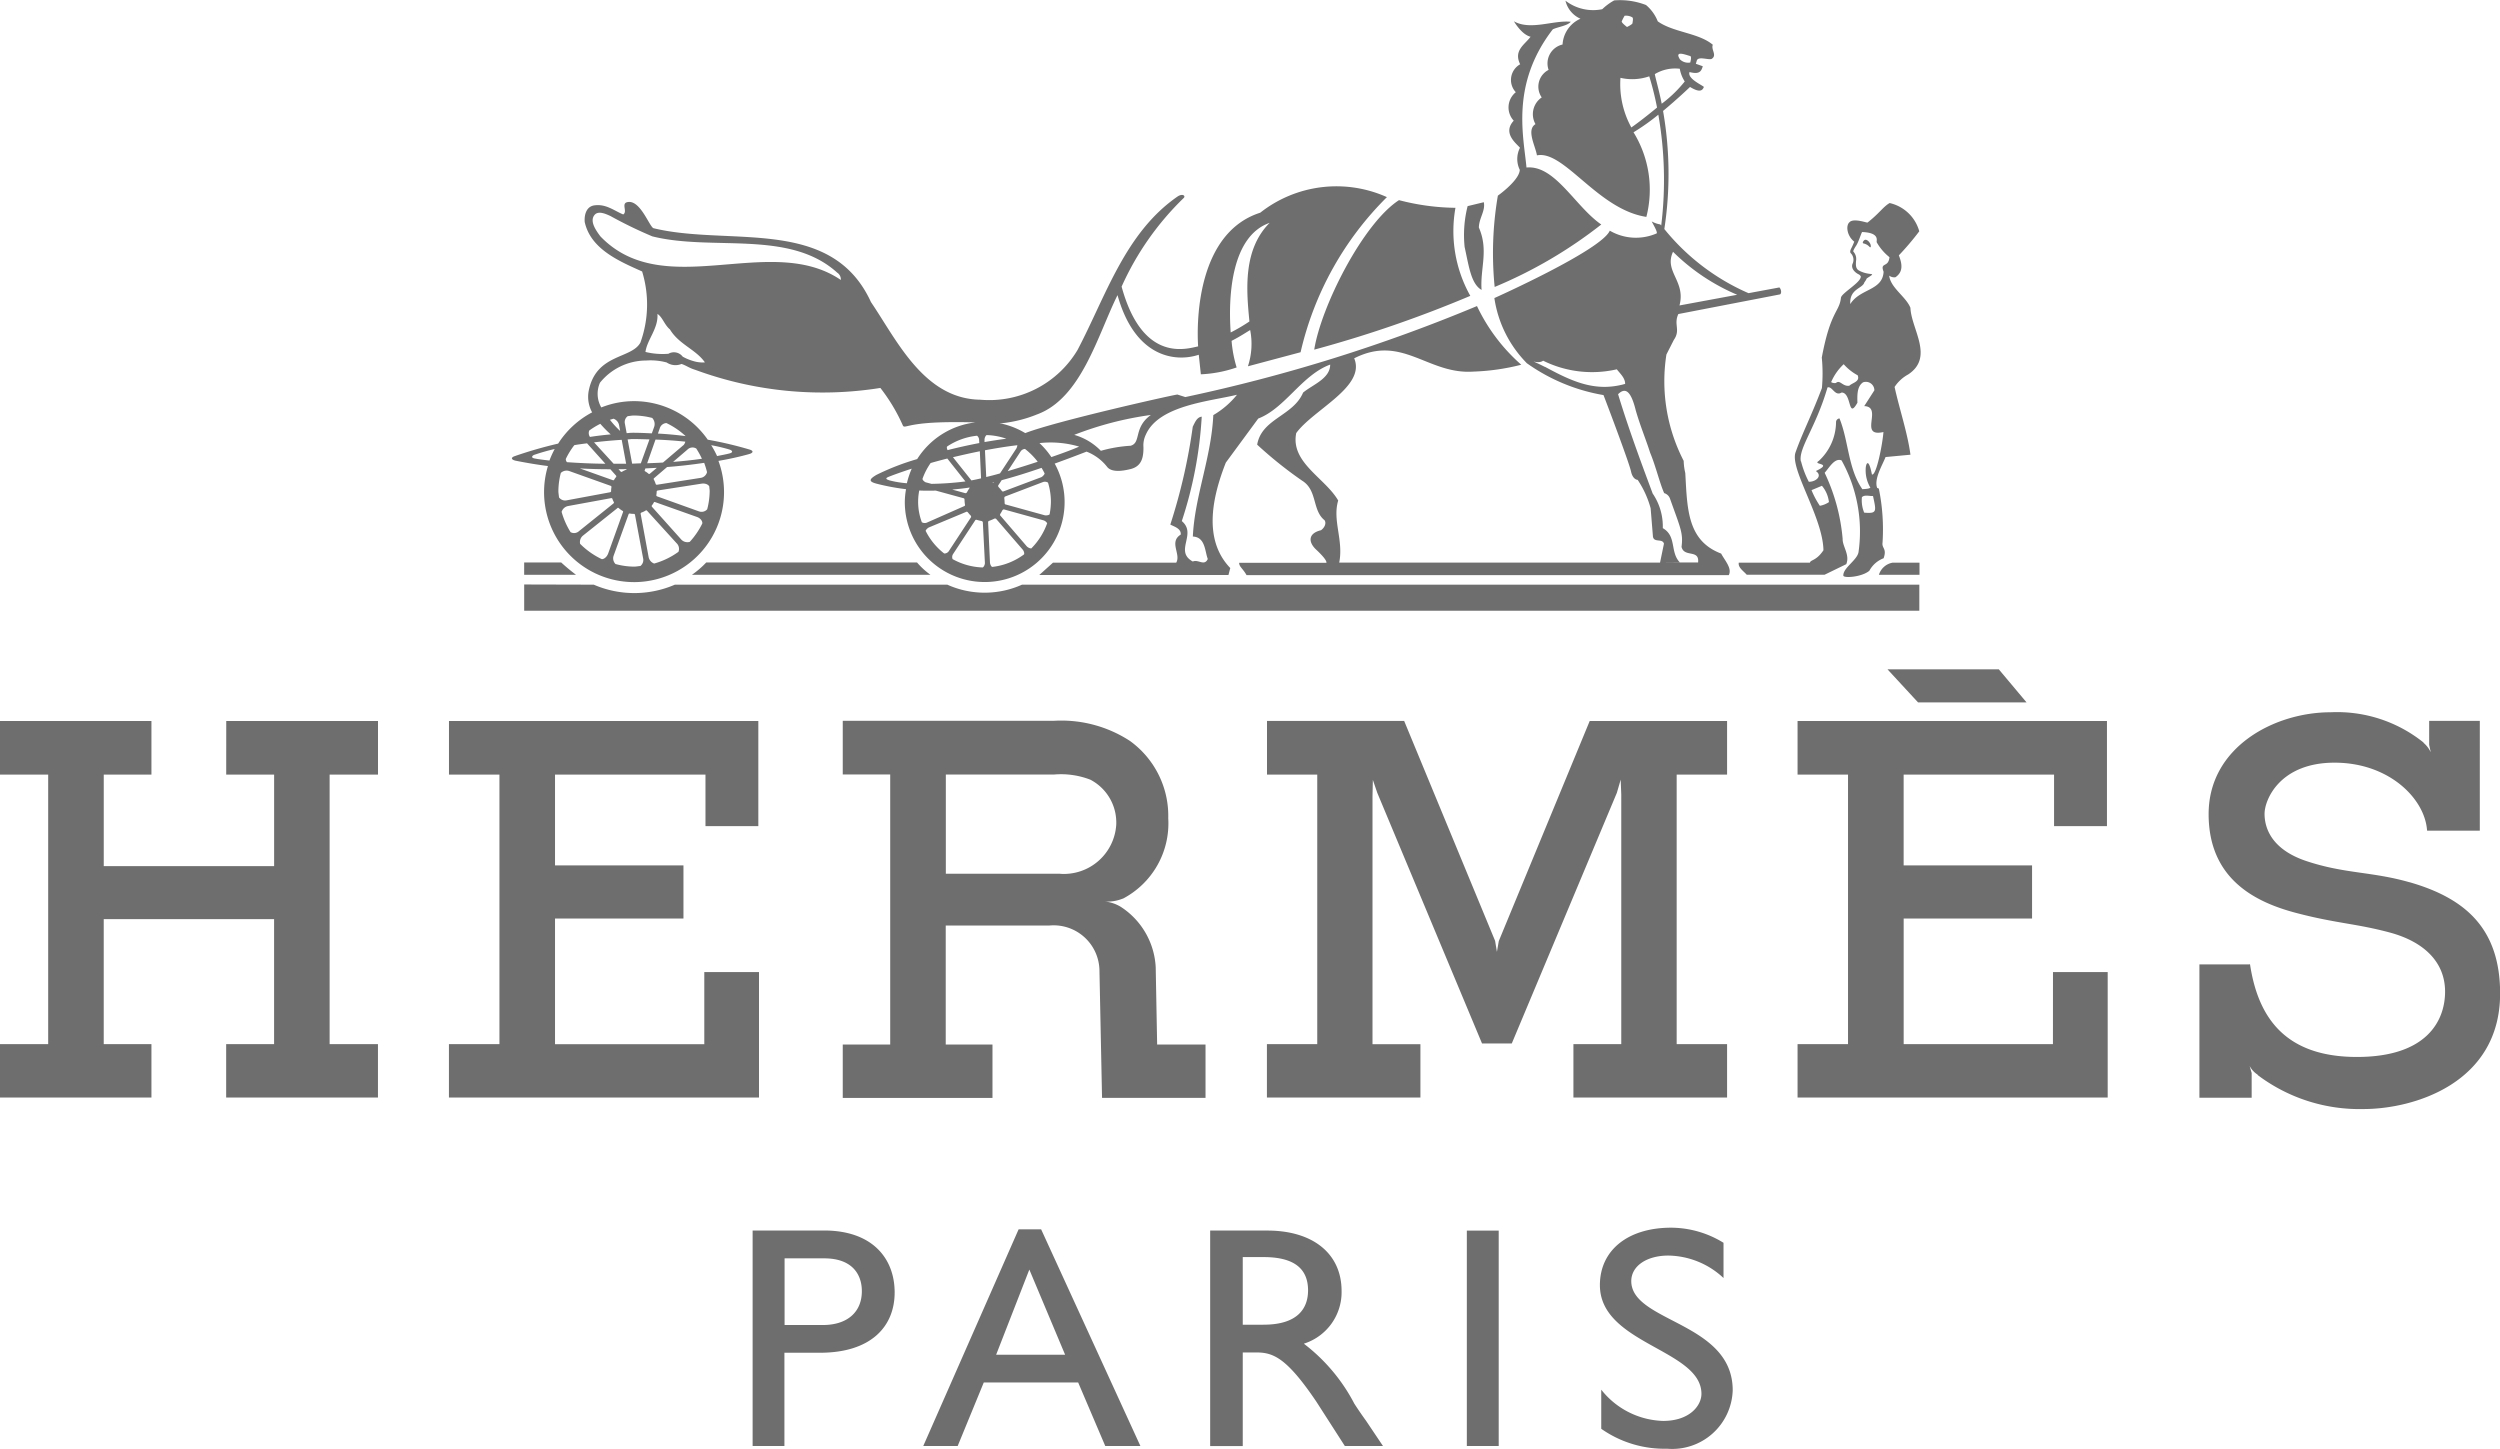 <svg xmlns="http://www.w3.org/2000/svg" width="120" height="69.544" viewBox="0 0 120 69.544">
  <g id="hermes-logo" transform="translate(-0.5 -0.009)">
    <path id="Tracciato_898" data-name="Tracciato 898" d="M11.358,25.717h2.3V30.11H5.48V25.717H7.769V23.144H.5v2.574H2.813V38.655H.5v2.562H7.769V38.655H5.479v-6h8.177v6h-2.3v2.562h7.286V38.655h-2.32V25.717h2.322V23.144H11.36M99.041,38.655H91.876V32.626h6.163V30.075H91.875V25.717h7.22V28.19h2.539V23.144H86.783v2.574h2.422V38.655H86.783v2.562h14.886V35.195H99.043m-62.111,0H34.306v3.461H27.141V32.626h6.165V30.075H27.141V25.717h7.222V28.19H36.9V23.144H22.051v2.574h2.422V38.655H22.049v2.562H36.932M92.567,22.252h5.208l-1.332-1.588H91.1m25.048,10.218c-1.817-.518-3.1-.4-4.949-1.017-1.669-.56-2-1.586-2-2.266s.737-2.455,3.36-2.455,4.344,1.736,4.441,3.264l.01-.007v.007h2.521V23.139H117.1v1.148l.076.358a1.347,1.347,0,0,0-.344-.452.021.021,0,0,1,0-.014,6.629,6.629,0,0,0-4.466-1.454c-2.687,0-5.852,1.666-5.852,4.887,0,3.139,2.268,4.234,4.191,4.742s2.909.511,4.516.946,2.643,1.4,2.643,2.835c0,1.356-.835,3.135-4.229,3.135s-4.742-1.833-5.135-4.455l-.028.012h-2.4v6.4h2.508v-1.2l-.007-.009-.09-.316a1.085,1.085,0,0,0,.376.412l.024.035a8.112,8.112,0,0,0,5.071,1.621c2.382,0,6.552-1.222,6.552-5.553-.007-3.1-1.652-4.56-4.347-5.335ZM76.024,38.655v2.562H83.4V38.655H80.98V25.717H83.4V23.144H76.806L72.442,33.706l-.09.518-.087-.527L67.9,23.142H61.316v2.574h2.412V38.654H61.312v2.562H68.68v-2.56h-2.3v-11.9l.017-.786.214.626,5.026,12.025h1.429l5.043-12.029.184-.633.028.713V38.655M25.66,15.534v.591h2.487q-.369-.278-.71-.591Zm66.979.01H91.344a.842.842,0,0,0-.656.581h1.948v-.583ZM25.66,17.85H92.628V16.6H49.557a4.37,4.37,0,0,1-3.586,0H32.894A4.9,4.9,0,0,1,29,16.6l-3.339-.009v1.252Zm18.857-2.316H34.4a4.456,4.456,0,0,1-.685.591H45.16A3.677,3.677,0,0,1,44.517,15.534Z" transform="translate(0 11.473)" fill="#6f6e6e"/>
    <path id="Tracciato_899" data-name="Tracciato 899" d="M16.365,22.36a4.319,4.319,0,1,0,8.178-.228c.5-.087.984-.191,1.464-.325.226-.061.217-.163.04-.217a18.186,18.186,0,0,0-2.017-.476,4.313,4.313,0,0,0-3.539-1.85,4.237,4.237,0,0,0-1.565.3c-.007,0-.014-.014-.017-.017a1.313,1.313,0,0,1-.052-1.169,2.858,2.858,0,0,1,2.217-1.064,2.959,2.959,0,0,1,.986.094.756.756,0,0,0,.713.07c.275.1.344.186.657.283a17.664,17.664,0,0,0,8.886.869A8.561,8.561,0,0,1,33.4,20.442c.09.139.2-.1,1.718-.157.536-.021,1.193-.017,1.765,0a3.818,3.818,0,0,0-2.8,1.76,11.794,11.794,0,0,0-1.956.758c-.337.2-.4.316,0,.421a10.644,10.644,0,0,0,1.421.266,3.64,3.64,0,0,0-.059.588,3.835,3.835,0,1,0,7.194-1.817c.483-.174.991-.365,1.53-.574a2.32,2.32,0,0,1,1,.748c.243.275.795.167,1.122.087.53-.139.612-.562.609-1.043a1.173,1.173,0,0,1,.115-.609c.621-1.414,3.1-1.6,4.375-1.913a4.135,4.135,0,0,1-1.137.977c-.1,2.064-.887,3.861-.983,5.829.6.024.574.7.718,1.078-.167.362-.456,0-.718.122-.911-.5.216-1.318-.529-1.942a19.556,19.556,0,0,0,.956-5.012c-.238.024-.33.289-.43.48a27.411,27.411,0,0,1-1.078,4.7c.191.1.527.191.5.48-.577.36.023.939-.217,1.349H40.6l-.657.591h9.081l.087-.334c-1.339-1.391-.835-3.478-.214-5.06L50.453,20.1c1.3-.5,2.087-2.087,3.454-2.591,0,.673-.84.962-1.3,1.344-.476,1.127-1.989,1.247-2.205,2.5a19.727,19.727,0,0,0,2.156,1.727c.744.457.476,1.416,1.078,1.9.1.144,0,.36-.17.48-.631.151-.612.577-.231.932.243.226.522.522.49.633H49.538c0,.191.17.264.355.591H73.039c.174-.327-.2-.713-.365-1.035-1.635-.617-1.626-2.163-1.722-3.867a2.747,2.747,0,0,1-.077-.583,8.316,8.316,0,0,1-.829-5.106l.356-.7c.336-.482-.021-.739.217-1.242l4.878-.943c.087-.045.064-.243-.028-.334l-1.482.275a10.664,10.664,0,0,1-4.041-3.078,17.507,17.507,0,0,0-.061-5.669c.713-.591,1.294-1.151,1.294-1.151.492.3.6.157.666,0-.078-.09-.809-.4-.689-.716.461.122.563-.021.635-.278l-.323-.115h-.01l.052-.174c.094-.191.529-.01.7-.059.29-.177-.035-.443.063-.683-.678-.574-1.9-.591-2.643-1.125a1.96,1.96,0,0,0-.563-.783A3.462,3.462,0,0,0,67.54.028a2.688,2.688,0,0,0-.574.423A2.177,2.177,0,0,1,65.2.042a1.262,1.262,0,0,0,.72.866,1.441,1.441,0,0,0-.859,1.238.93.93,0,0,0-.67,1.217.905.905,0,0,0-.33,1.322.973.973,0,0,0-.3,1.282c-.452.278,0,1.05.07,1.5,1.3-.268,2.921,2.6,5.252,2.953a5.251,5.251,0,0,0-.616-4.061,10.338,10.338,0,0,0,1.191-.845,18.118,18.118,0,0,1,.139,5.316.289.289,0,0,1-.045-.049,1.188,1.188,0,0,1-.41-.144c.024.07.292.5.238.574a2.488,2.488,0,0,1-2.252-.13c-.4.936-5.54,3.235-5.54,3.235a5.609,5.609,0,0,0,1.562,3.13,8.93,8.93,0,0,0,3.676,1.527c.292.755,1.235,3.266,1.322,3.669s.318.4.318.4a4.638,4.638,0,0,1,.623,1.365l.11,1.356c.047.31.452.077.529.341l-.188.911-15.4,0c.216-1.078-.334-2.021-.049-2.981-.619-1.078-2.3-1.822-2.014-3.238.817-1.127,3.356-2.226,2.782-3.588,2.308-1.17,3.525.783,5.711.638a10.628,10.628,0,0,0,2.308-.33A8.718,8.718,0,0,1,60.953,14.7a78.677,78.677,0,0,1-14,4.368l-.383-.122c-.377.057-5.848,1.287-7.3,1.852a3.812,3.812,0,0,0-1.235-.475h.127a6.213,6.213,0,0,0,1.676-.423c2.125-.776,2.908-3.8,3.861-5.725.835,2.991,2.772,3.235,3.9,2.862l.1.939a6.035,6.035,0,0,0,1.718-.33,5.949,5.949,0,0,1-.243-1.276c.447-.231.689-.4.892-.518a3.428,3.428,0,0,1-.108,1.739l2.528-.675A15.331,15.331,0,0,1,56.63,9.471a5.912,5.912,0,0,0-6.081.748c-2.951.943-3.069,5.015-2.981,6.417-.511.1-2.657.845-3.673-2.869a13.748,13.748,0,0,1,2.974-4.248c.11-.092-.017-.238-.27-.09-2.534,1.739-3.461,4.8-4.822,7.384a4.935,4.935,0,0,1-4.671,2.382c-2.7-.042-4-2.857-5.241-4.685-1.9-4.151-6.8-2.661-10.444-3.548-.2-.1-.609-1.3-1.189-1.259-.412.031-.024.456-.261.6-.457-.191-.842-.527-1.416-.431-.36.073-.457.456-.431.793.287,1.318,1.7,1.9,2.756,2.375a5.39,5.39,0,0,1-.083,3.414c-.435.8-2.144.515-2.487,2.348a1.55,1.55,0,0,0,.17,1,4.339,4.339,0,0,0-1.631,1.5,20.307,20.307,0,0,0-2.094.605c-.174.063-.174.163.052.216.51.1,1.033.191,1.562.257Zm54-10.263a9.818,9.818,0,0,0,3.078,2.061l-2.77.513c.313-1.174-.755-1.624-.31-2.574Zm.3-9.5c.1-.043.4.07.516.1.073.017.045.174.009.313a.562.562,0,0,1-.5-.157c-.052-.1-.125-.212-.023-.257Zm.023.713a1.6,1.6,0,0,0,.238.609A6.062,6.062,0,0,1,69.82,4.988c-.146-.725-.3-1.224-.33-1.422A1.886,1.886,0,0,1,70.689,3.31ZM68.037.766a.589.589,0,0,1,.374.077c.057.043.01.219.007.278s-.264.184-.264.184-.25-.191-.247-.25l-.012-.005a2.313,2.313,0,0,1,.143-.283Zm.325,5.361a4.326,4.326,0,0,1-.522-2.382,2.5,2.5,0,0,0,1.382-.073,13.974,13.974,0,0,1,.374,1.5C69.145,5.544,68.675,5.911,68.362,6.127ZM64.215,17.622c-.991-.5-.374-.08-.087-.3a5.292,5.292,0,0,0,3.537.414c.169.216.4.417.4.7-1.438.409-2.556-.122-3.852-.821Zm5.657,7.738a2.8,2.8,0,0,0-.487-1.664c-.278-.758-1.085-2.866-1.659-4.765.348-.344.617-.165.849.779.221.762.487,1.391.689,2.028.268.64.47,1.492.675,1.941a.42.42,0,0,1,.282.273c.5,1.409.636,1.635.551,2.306.122.527.863.1.795.748H69.994L70.686,27c-.476-.5-.139-1.256-.814-1.64ZM39.21,26.621a3.137,3.137,0,0,1-1.525.6c-.056-.017-.1-.13-.108-.2l-.09-1.96c0-.021.031-.043.052-.052a2.05,2.05,0,0,0,.236-.1.1.1,0,0,1,.092,0L39.155,26.4c.045.056.087.177.052.226Zm-1.989.626a3.175,3.175,0,0,1-1.438-.4.263.263,0,0,1,.017-.235l1.075-1.638c.01-.017.052-.017.077-.01a1.805,1.805,0,0,0,.212.052c.024,0,.07.035.07.057l.1,1.965c0,.07-.052.191-.11.209Zm-2.713-4.081c-.07-.021-.174-.115-.17-.174a3.163,3.163,0,0,1,.391-.758c.261-.075.53-.146.8-.216l.869,1.1-.04.005a14.6,14.6,0,0,1-1.589.111l-.261-.07Zm2.447-2.243a.261.261,0,0,1,.1.2l.009.153c-.522.1-1.033.214-1.523.339-.031-.064-.047-.139-.021-.174a3.157,3.157,0,0,1,1.426-.516Zm-.275,2.139L35.8,21.955c.428-.1.859-.2,1.29-.285l.059,1.3c-.174.042-.318.07-.466.1Zm-.083.348c0,.012,0,.024-.007.035a1.643,1.643,0,0,0-.113.186.1.1,0,0,1-.078.052l-.635-.174c.271-.028.548-.052.835-.1Zm1.17-.236c-.01.017-.052.017-.077.009h-.009l.092-.021-.005.01Zm-.37-.27-.061-1.282c.532-.1,1.056-.184,1.555-.243a.454.454,0,0,1-.045.153l-.788,1.2c-.233.07-.449.122-.661.174Zm1.657-1.235a.261.261,0,0,1,.205-.11,3.335,3.335,0,0,1,.609.614c-.47.157-.956.306-1.44.452l.626-.956Zm-1.739-.44,0-.122c0-.073.052-.2.108-.214a3.153,3.153,0,0,1,.939.174c-.348.045-.692.1-1.043.16Zm-.043-.339c.017,0,.031-.005.047-.005l.042,0h-.09Zm-4.553,2.163c-.17-.052-.13-.1-.028-.148.343-.136.727-.27,1.13-.4a4.137,4.137,0,0,0-.233.7,4.876,4.876,0,0,1-.869-.146Zm1.469.5c.257.014.522.01.788.005l1.349.37c.017.005.031.045.031.07a1.452,1.452,0,0,0,.024.252.058.058,0,0,1-.038.052l-1.8.795a.269.269,0,0,1-.236-.021,2.8,2.8,0,0,1-.125-1.52Zm.2,1.769-.005-.012A.026.026,0,0,0,34.388,25.317Zm.1.181c0-.059.1-.15.157-.177l1.809-.755c.017-.01.052.017.066.035.031.038.078.1.122.139a.1.1,0,0,1,.028.087l-1.078,1.645a.258.258,0,0,1-.212.1,3.153,3.153,0,0,1-.887-1.078Zm1.073,1.223a.537.537,0,0,0-.045-.031l.047.03Zm1.756.532h0Zm2.261-.934c-.052.031-.183-.035-.231-.087l-1.282-1.49c-.017-.014,0-.052.01-.075a1.346,1.346,0,0,0,.092-.16c.012-.023.052-.056.078-.052l1.9.525a.318.318,0,0,1,.177.139A3.239,3.239,0,0,1,39.575,26.318Zm.866-1.635c-.031.052-.174.07-.243.052l-1.887-.522c-.023-.005-.035-.045-.035-.07a1.641,1.641,0,0,0-.014-.217.1.1,0,0,1,.03-.087l1.833-.7a.28.28,0,0,1,.235.031,3.21,3.21,0,0,1,.139.892,3.3,3.3,0,0,1-.061.617ZM40.2,22.727c0,.061-.1.157-.16.183l.122-.042-1.953.734c-.021.009-.052-.017-.066-.035A1.922,1.922,0,0,0,38,23.4a.1.1,0,0,1-.03-.087l.169-.256c.595-.157,1.235-.358,1.913-.591a2.812,2.812,0,0,1,.146.264Zm5.1-2.8c-.849.612-.449,1.334-.974,1.478a6.542,6.542,0,0,0-1.426.243,2.878,2.878,0,0,0-1.28-.765,16.1,16.1,0,0,1,3.68-.956Zm-3.452,1.522c-.183.087-.67.275-1.325.5a3.77,3.77,0,0,0-.57-.671,4.834,4.834,0,0,1,1.9.167ZM51,10.706c-1.283,1.29-1.118,3.217-.969,4.733a8.6,8.6,0,0,1-.9.529C49,14.107,49.2,11.332,51,10.706Zm-32.119.654c-.216-.289-.532-.73-.287-1.031.181-.223.55-.049.765.049a20.716,20.716,0,0,0,2.012.977c2.9.723,6.573-.343,8.876,1.744a.38.38,0,0,1,.17.348c-3.379-2.3-8.465,1.1-11.535-2.087Zm2.734,3.718c.24.144.336.527.6.743.431.72,1.247.96,1.678,1.582a1.455,1.455,0,0,1-.435-.031,2.47,2.47,0,0,1-.63-.243.529.529,0,0,0-.687-.139,3.457,3.457,0,0,1-1.1-.087c.07-.577.626-1.13.574-1.826Zm-3.381,6.208.883.983c-.64-.005-1.257-.035-1.843-.075a.209.209,0,0,1-.057-.157,3.674,3.674,0,0,1,.409-.661c.2-.035.4-.061.609-.087Zm5.238.243a3.733,3.733,0,0,1,.278.5c-.435.064-.9.113-1.384.151l.69-.591a.346.346,0,0,1,.414-.056Zm-.609-.153-.981.835c-.25.017-.5.024-.76.035l.4-1.137c.5.017.981.052,1.431.1a.408.408,0,0,1-.087.17Zm-.24,5.121a3.654,3.654,0,0,1-1.165.562.415.415,0,0,1-.264-.3l-.383-2.075a.059.059,0,0,1,.03-.07.939.939,0,0,0,.209-.1.052.052,0,0,1,.07.014l1.417,1.558a.374.374,0,0,1,.087.409Zm-3-3.669a.066.066,0,0,1,.009.077.634.634,0,0,0-.094.134.053.053,0,0,1-.07.017l-1.579-.563c.487.028.977.04,1.466.04l.268.3Zm1.565-.078a.821.821,0,0,0-.157-.113.046.046,0,0,1-.024-.064l.03-.08.55-.028-.33.278a.049.049,0,0,1-.066.007Zm-.374-.5c-.139,0-.271.012-.407.014H20.4L20.184,21.1c.07,0,.13-.012.2-.017.287,0,.567.01.849.017l-.417,1.153ZM19.9,21.12l.212,1.148c-.2,0-.4,0-.6,0l-.939-1.026c.431-.052.873-.092,1.33-.122Zm.235,1.409c-.005.007,0,.021-.01.024a1.088,1.088,0,0,0-.209.1.052.052,0,0,1-.07-.014l-.1-.108c.129,0,.261,0,.388-.005Zm-2.991-.348c.005-.014.017-.03.023-.047a.317.317,0,0,1-.023.049Zm-.162.525a.4.4,0,0,1,.4-.087l1.988.71a.057.057,0,0,1,.038.061,1.143,1.143,0,0,0-.017.195c0,.028-.023.043-.047.052l-2.076.386a.362.362,0,0,1-.377-.139c-.009-.1-.03-.2-.03-.306a3.466,3.466,0,0,1,.118-.873Zm.035,1.868a.408.408,0,0,1,.306-.275l2.069-.379a.054.054,0,0,1,.063.035.616.616,0,0,0,.066.15.056.056,0,0,1-.017.07L17.854,25.5a.347.347,0,0,1-.409.052,3.786,3.786,0,0,1-.431-.977Zm.5,1.071a.5.5,0,0,1-.049-.07.7.7,0,0,0,.047.07Zm.388.473a.4.4,0,0,1,.136-.4l1.645-1.313a.045.045,0,0,1,.07-.009,1.068,1.068,0,0,0,.184.134.045.045,0,0,1,.021.066l-.713,1.986c-.077.2-.237.278-.308.264a3.7,3.7,0,0,1-1.033-.73Zm1.205.814a.422.422,0,0,1-.064-.028l.063.028Zm.5.157a.385.385,0,0,1-.1-.4l.72-1.993a.05.05,0,0,1,.057-.038,1,1,0,0,0,.2.017.056.056,0,0,1,.052.052l.388,2.078a.365.365,0,0,1-.13.372c-.1.007-.195.03-.3.03a3.439,3.439,0,0,1-.883-.122Zm3.426-.922a.3.3,0,0,0,.045-.052C23.053,26.132,23.041,26.15,23.026,26.167Zm.127-.148a.4.4,0,0,1-.4-.108l-1.407-1.572a.058.058,0,0,1-.005-.075.657.657,0,0,0,.09-.136.045.045,0,0,1,.066-.017l2.017.716c.209.082.261.247.243.313a3.779,3.779,0,0,1-.6.878Zm.609-.908a2.025,2.025,0,0,0,.1-.219q-.044.11-.1.217Zm.231-.656a.36.36,0,0,1-.395.1l-2.007-.72a.061.061,0,0,1-.04-.061.88.88,0,0,0,.017-.169c0-.028.024-.043.049-.052l2.116-.33c.209-.026.341.073.362.144,0,.07.017.139.017.209a3.545,3.545,0,0,1-.117.873Zm-.009-1.777a.367.367,0,0,1-.3.268l-2.1.33a.057.057,0,0,1-.063-.035,1.11,1.11,0,0,0-.087-.209.052.052,0,0,1,.009-.07l.626-.536c.6-.045,1.191-.113,1.779-.2a3.893,3.893,0,0,1,.139.452Zm1.083-1.089c.136.043.183.134.01.181s-.4.087-.609.13a4.3,4.3,0,0,0-.283-.522,8.476,8.476,0,0,1,.88.209Zm-3.438-.77.087-.249a.352.352,0,0,1,.32-.254,3.7,3.7,0,0,1,.922.626q-.663-.086-1.33-.122Zm-.275-.748a.424.424,0,0,1,.1.409l-.118.33c-.322-.014-.64-.031-.962-.028-.083,0-.162.017-.247.017l-.082-.445a.347.347,0,0,1,.136-.37c.1-.009.2-.031.3-.031a3.619,3.619,0,0,1,.873.117Zm-1.861.035a.41.41,0,0,1,.27.306l.052.283a4.282,4.282,0,0,1-.49-.536l.17-.052Zm-.122.753c-.337.031-.673.07-1.005.122a.327.327,0,0,1-.035-.306,3.646,3.646,0,0,1,.532-.323A5.825,5.825,0,0,0,19.372,20.86ZM17.925,21.009Zm-2.209.828a9.4,9.4,0,0,1,.967-.275,4.531,4.531,0,0,0-.252.553c-.249-.03-.5-.057-.713-.1-.177-.031-.134-.132,0-.181Zm63.829-10.3c-.073.061-.1.144-.038.157a.55.55,0,0,1,.3.177c.07.035.052-.073.035-.132-.07-.167-.216-.268-.3-.2Z" transform="translate(10.442 0)" fill="#6f6e6e"/>
    <path id="Tracciato_900" data-name="Tracciato 900" d="M72.028,26.583H68.609c-.043.231.226.4.383.579h3.734l1.043-.508c.184-.452-.188-.852-.174-1.217a9.223,9.223,0,0,0-.864-3.17c.209-.221.47-.73.812-.595a7.031,7.031,0,0,1,.812,4.417c-.082.391-.748.748-.727,1.116.012.129.887.073,1.249-.235a1.3,1.3,0,0,1,.685-.6c.167-.478-.094-.463-.052-.751a9.776,9.776,0,0,0-.177-2.588c-.056-.035-.075-.035-.078-.03-.167-.428.24-1.083.4-1.489L76.85,21.4c-.143-1.061-.522-2.163-.762-3.252a1.818,1.818,0,0,1,.652-.6c1.257-.829.15-2.167.108-3.2-.214-.536-.951-.953-1.019-1.544a.4.4,0,0,0,.3.078c.36-.247.343-.6.163-1.05a13.159,13.159,0,0,0,.981-1.156,1.914,1.914,0,0,0-1.422-1.356c-.3.167-.5.5-1.061.936-.017.023-.668-.226-.864-.017-.191.157-.125.661.226.934a3.1,3.1,0,0,1-.157.348c-.038.08-.056.165-.005.212a.45.45,0,0,1,.075.515c-.087.264.209.459.313.5a.3.3,0,0,1,.087.087c.038.292-.953.817-.953,1.043-.078.683-.5.616-.918,2.861A7.847,7.847,0,0,1,72.6,18.2c-.508,1.342-.922,2.116-1.266,3.087-.285.8,1.315,3.116,1.339,4.7-.348.522-.626.447-.649.6Zm2.6-2.405a1.534,1.534,0,0,1-.108-.741c.139-.134.4-.035.532-.056.162.748.2.852-.423.8Zm.012-11.055a.831.831,0,0,0,.113-.186c.527-.337.163-.094-.36-.37-.17-.087-.174-.25-.153-.482a.519.519,0,0,0-.132-.435c-.017-.038.064-.179.132-.278.122-.184.231-.567.289-.661.873.035.678.421.7.49a2.445,2.445,0,0,0,.614.718c-.052.529-.466.217-.282.7-.049.915-1.136.8-1.6,1.551-.047-.744.609-.743.678-1.049Zm-.991,3.937a2.452,2.452,0,0,0,.668.529c.125.313-.261.356-.4.5-.325.049-.447-.3-.636-.139-.043.035-.238-.005-.235-.043a2.545,2.545,0,0,1,.6-.852Zm-2.061,4.66c-.122-.633.72-1.617,1.28-3.548.23-.08.351.447.678.243.5.012.289,1.325.758.49-.01-.369-.021-.783.271-.979a.407.407,0,0,1,.543.383l-.487.758c.922.035-.3,1.516.922,1.245-.04.556-.339,2.116-.553,2.038-.167-.864-.3-.5-.3-.25a1.61,1.61,0,0,0,.226.88c-.066.07-.313.063-.383.078-.689-.983-.661-2.33-1.1-3.4a.182.182,0,0,0-.165.165,2.56,2.56,0,0,1-.831,1.878c-.33.195.727.077-.139.483.33.219.026.516-.337.516a4.538,4.538,0,0,1-.374-.986Zm.913,2.132a4.117,4.117,0,0,1-.4-.751l.5-.209a1.476,1.476,0,0,1,.336.783A1.13,1.13,0,0,1,72.5,23.852ZM56.264,13.488c-.075-1.026.348-1.9-.13-2.991.005-.452.322-.8.237-1.217l-.777.188a5.626,5.626,0,0,0-.144,1.96c.205.93.31,1.777.814,2.062Zm-8.031,2.869a58.887,58.887,0,0,0,7.49-2.582,6.348,6.348,0,0,1-.713-4.226A11.171,11.171,0,0,1,52.3,9.181c-1.725,1.113-3.739,5.1-4.069,7.175Zm10.2.635C58.278,16.836,58.514,17.086,58.438,16.992Zm3.574-6.643c-1.252-.863-2.222-2.869-3.588-2.734-.132-1.478-.777-3.987,1.264-6.634.264-.122.7-.169.863-.362-.835-.087-1.934.43-2.73-.023,0,0,.369.643.8.741-.282.383-.828.656-.5,1.322A.862.862,0,0,0,57.907,4a.937.937,0,0,0-.1,1.367c-.556.6.134,1.1.3,1.3a1.18,1.18,0,0,0-.01,1.057c-.01.43-.776,1.043-1.052,1.242a16.361,16.361,0,0,0-.153,4.382,21.879,21.879,0,0,0,5.12-3ZM40.622,46a3.675,3.675,0,0,0-1.68-2.9,1.791,1.791,0,0,0-.783-.254,1.971,1.971,0,0,0,.857-.129.1.1,0,0,1,.031-.007,4.082,4.082,0,0,0,2.177-3.861,4.435,4.435,0,0,0-1.843-3.713,6.03,6.03,0,0,0-3.657-.963H25.6v2.574h2.278V49.713H25.6v2.563h7.187V49.711H30.543V44h4.968a2.2,2.2,0,0,1,2.41,2.116l.125,6.156h4.967v-2.56H40.691L40.622,46Zm-4.574-4.487h-5.5V36.75h5.208A3.9,3.9,0,0,1,37.487,37a2.32,2.32,0,0,1,1.24,2.17,2.52,2.52,0,0,1-2.678,2.348ZM24.705,58.641H21.274V68.982H22.8V64.506h1.7c2.469,0,3.591-1.269,3.591-2.894s-1.061-2.974-3.388-2.974Zm-.063,4.534H22.808v-3.2h1.9c1.391,0,1.809.817,1.809,1.572,0,1.035-.73,1.628-1.871,1.628Zm9.4-4.594-4.577,10.4h1.652l1.252-3.048H36.9l1.3,3.048h1.687l-4.765-10.4H34.038ZM32.963,64.6l1.593-4.087L36.273,64.6H32.962Zm22.593-5.956h1.53V68.982h-1.53Zm7.893,2.426c0-.73.744-1.229,1.781-1.229a3.953,3.953,0,0,1,2.647,1.078V59.228a4.812,4.812,0,0,0-2.513-.725c-2.066,0-3.421,1.073-3.421,2.758,0,2.835,4.874,3.078,4.874,5.217,0,.574-.577,1.3-1.835,1.3a3.92,3.92,0,0,1-2.974-1.5v1.878a5.262,5.262,0,0,0,3.155.956,2.906,2.906,0,0,0,3.155-2.8c.007-3.292-4.869-3.261-4.869-5.248Zm-13.3,5.867a8.619,8.619,0,0,0-2.417-2.866,2.593,2.593,0,0,0,1.812-2.53c0-1.788-1.37-2.9-3.565-2.9H43.236V68.984H44.8V64.492h.654c.8,0,1.449.243,2.881,2.365L49.7,68.982h1.831l-.805-1.2q-.3-.414-.579-.845ZM45.8,63.16h-1V59.914h1c1.513,0,2.118.591,2.135,1.562.012.869-.463,1.683-2.135,1.683Z" transform="translate(15.352 0.435)" fill="#6f6e6e"/>
  </g>
</svg>
